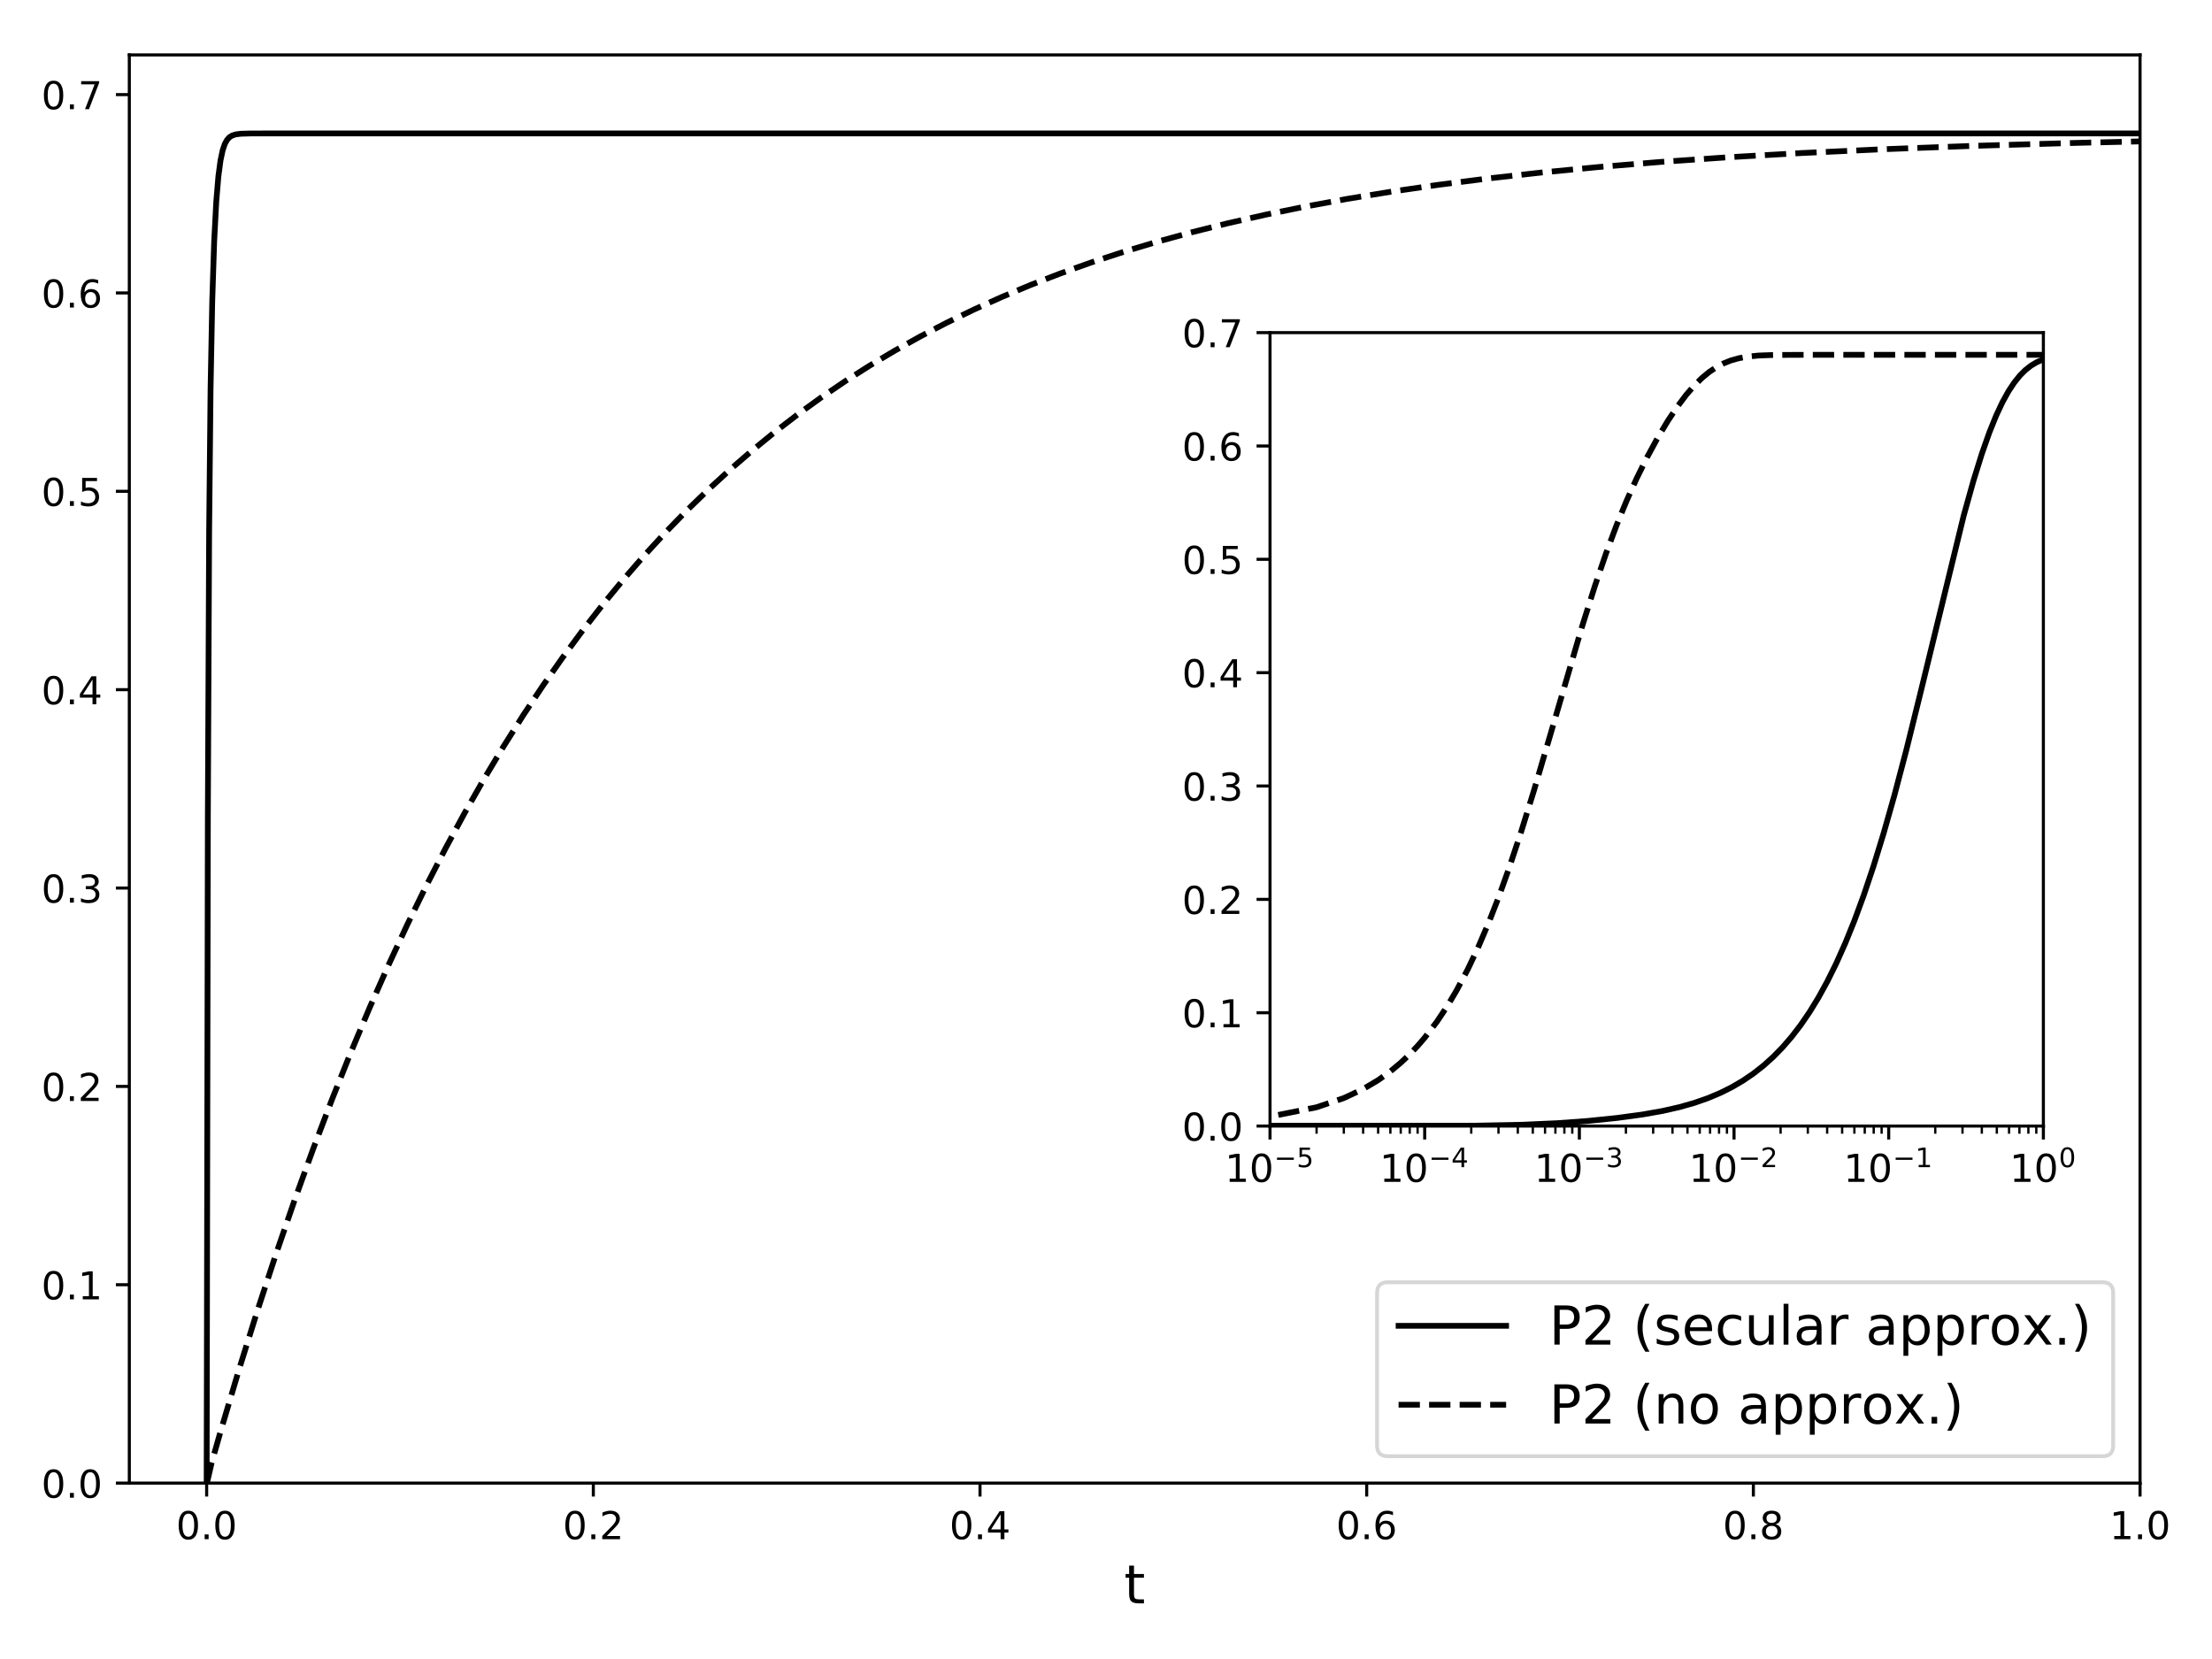 <?xml version="1.0" encoding="utf-8" standalone="no"?>
<!DOCTYPE svg PUBLIC "-//W3C//DTD SVG 1.1//EN"
  "http://www.w3.org/Graphics/SVG/1.1/DTD/svg11.dtd">
<!-- Created with matplotlib (https://matplotlib.org/) -->
<svg height="432pt" version="1.1" viewBox="0 0 576 432" width="576pt" xmlns="http://www.w3.org/2000/svg" xmlns:xlink="http://www.w3.org/1999/xlink">
 <defs>
  <style type="text/css">
*{stroke-linecap:butt;stroke-linejoin:round;}
  </style>
 </defs>
 <g id="figure_1">
  <g id="patch_1">
   <path d="M 0 432 
L 576 432 
L 576 0 
L 0 0 
z
" style="fill:#ffffff;"/>
  </g>
  <g id="axes_1">
   <g id="patch_2">
    <path d="M 33.675 386.2 
L 557.263 386.2 
L 557.263 14.3 
L 33.675 14.3 
z
" style="fill:#ffffff;"/>
   </g>
   <g id="matplotlib.axis_1">
    <g id="xtick_1">
     <g id="line2d_1">
      <defs>
       <path d="M 0 0 
L 0 3.5 
" id="m3562ee4bea" style="stroke:#000000;stroke-width:0.8;"/>
      </defs>
      <g>
       <use style="stroke:#000000;stroke-width:0.8;" x="53.813" xlink:href="#m3562ee4bea" y="386.2"/>
      </g>
     </g>
     <g id="text_1">
      <!-- 0.0 -->
      <defs>
       <path d="M 31.781 66.406 
Q 24.172 66.406 20.328 58.906 
Q 16.5 51.422 16.5 36.375 
Q 16.5 21.391 20.328 13.891 
Q 24.172 6.391 31.781 6.391 
Q 39.453 6.391 43.281 13.891 
Q 47.125 21.391 47.125 36.375 
Q 47.125 51.422 43.281 58.906 
Q 39.453 66.406 31.781 66.406 
z
M 31.781 74.219 
Q 44.047 74.219 50.516 64.516 
Q 56.984 54.828 56.984 36.375 
Q 56.984 17.969 50.516 8.266 
Q 44.047 -1.422 31.781 -1.422 
Q 19.531 -1.422 13.062 8.266 
Q 6.594 17.969 6.594 36.375 
Q 6.594 54.828 13.062 64.516 
Q 19.531 74.219 31.781 74.219 
z
" id="DejaVuSans-48"/>
       <path d="M 10.688 12.406 
L 21 12.406 
L 21 0 
L 10.688 0 
z
" id="DejaVuSans-46"/>
      </defs>
      <g transform="translate(45.861 400.798)scale(0.1 -0.1)">
       <use xlink:href="#DejaVuSans-48"/>
       <use x="63.623" xlink:href="#DejaVuSans-46"/>
       <use x="95.41" xlink:href="#DejaVuSans-48"/>
      </g>
     </g>
    </g>
    <g id="xtick_2">
     <g id="line2d_2">
      <g>
       <use style="stroke:#000000;stroke-width:0.8;" x="154.503" xlink:href="#m3562ee4bea" y="386.2"/>
      </g>
     </g>
     <g id="text_2">
      <!-- 0.2 -->
      <defs>
       <path d="M 19.188 8.297 
L 53.609 8.297 
L 53.609 0 
L 7.328 0 
L 7.328 8.297 
Q 12.938 14.109 22.625 23.891 
Q 32.328 33.688 34.812 36.531 
Q 39.547 41.844 41.422 45.531 
Q 43.312 49.219 43.312 52.781 
Q 43.312 58.594 39.234 62.25 
Q 35.156 65.922 28.609 65.922 
Q 23.969 65.922 18.812 64.312 
Q 13.672 62.703 7.812 59.422 
L 7.812 69.391 
Q 13.766 71.781 18.938 73 
Q 24.125 74.219 28.422 74.219 
Q 39.75 74.219 46.484 68.547 
Q 53.219 62.891 53.219 53.422 
Q 53.219 48.922 51.531 44.891 
Q 49.859 40.875 45.406 35.406 
Q 44.188 33.984 37.641 27.219 
Q 31.109 20.453 19.188 8.297 
z
" id="DejaVuSans-50"/>
      </defs>
      <g transform="translate(146.551 400.798)scale(0.1 -0.1)">
       <use xlink:href="#DejaVuSans-48"/>
       <use x="63.623" xlink:href="#DejaVuSans-46"/>
       <use x="95.41" xlink:href="#DejaVuSans-50"/>
      </g>
     </g>
    </g>
    <g id="xtick_3">
     <g id="line2d_3">
      <g>
       <use style="stroke:#000000;stroke-width:0.8;" x="255.193" xlink:href="#m3562ee4bea" y="386.2"/>
      </g>
     </g>
     <g id="text_3">
      <!-- 0.4 -->
      <defs>
       <path d="M 37.797 64.312 
L 12.891 25.391 
L 37.797 25.391 
z
M 35.203 72.906 
L 47.609 72.906 
L 47.609 25.391 
L 58.016 25.391 
L 58.016 17.188 
L 47.609 17.188 
L 47.609 0 
L 37.797 0 
L 37.797 17.188 
L 4.891 17.188 
L 4.891 26.703 
z
" id="DejaVuSans-52"/>
      </defs>
      <g transform="translate(247.241 400.798)scale(0.1 -0.1)">
       <use xlink:href="#DejaVuSans-48"/>
       <use x="63.623" xlink:href="#DejaVuSans-46"/>
       <use x="95.41" xlink:href="#DejaVuSans-52"/>
      </g>
     </g>
    </g>
    <g id="xtick_4">
     <g id="line2d_4">
      <g>
       <use style="stroke:#000000;stroke-width:0.8;" x="355.883" xlink:href="#m3562ee4bea" y="386.2"/>
      </g>
     </g>
     <g id="text_4">
      <!-- 0.6 -->
      <defs>
       <path d="M 33.016 40.375 
Q 26.375 40.375 22.484 35.828 
Q 18.609 31.297 18.609 23.391 
Q 18.609 15.531 22.484 10.953 
Q 26.375 6.391 33.016 6.391 
Q 39.656 6.391 43.531 10.953 
Q 47.406 15.531 47.406 23.391 
Q 47.406 31.297 43.531 35.828 
Q 39.656 40.375 33.016 40.375 
z
M 52.594 71.297 
L 52.594 62.312 
Q 48.875 64.062 45.094 64.984 
Q 41.312 65.922 37.594 65.922 
Q 27.828 65.922 22.672 59.328 
Q 17.531 52.734 16.797 39.406 
Q 19.672 43.656 24.016 45.922 
Q 28.375 48.188 33.594 48.188 
Q 44.578 48.188 50.953 41.516 
Q 57.328 34.859 57.328 23.391 
Q 57.328 12.156 50.688 5.359 
Q 44.047 -1.422 33.016 -1.422 
Q 20.359 -1.422 13.672 8.266 
Q 6.984 17.969 6.984 36.375 
Q 6.984 53.656 15.188 63.938 
Q 23.391 74.219 37.203 74.219 
Q 40.922 74.219 44.703 73.484 
Q 48.484 72.75 52.594 71.297 
z
" id="DejaVuSans-54"/>
      </defs>
      <g transform="translate(347.931 400.798)scale(0.1 -0.1)">
       <use xlink:href="#DejaVuSans-48"/>
       <use x="63.623" xlink:href="#DejaVuSans-46"/>
       <use x="95.41" xlink:href="#DejaVuSans-54"/>
      </g>
     </g>
    </g>
    <g id="xtick_5">
     <g id="line2d_5">
      <g>
       <use style="stroke:#000000;stroke-width:0.8;" x="456.573" xlink:href="#m3562ee4bea" y="386.2"/>
      </g>
     </g>
     <g id="text_5">
      <!-- 0.8 -->
      <defs>
       <path d="M 31.781 34.625 
Q 24.75 34.625 20.719 30.859 
Q 16.703 27.094 16.703 20.516 
Q 16.703 13.922 20.719 10.156 
Q 24.75 6.391 31.781 6.391 
Q 38.812 6.391 42.859 10.172 
Q 46.922 13.969 46.922 20.516 
Q 46.922 27.094 42.891 30.859 
Q 38.875 34.625 31.781 34.625 
z
M 21.922 38.812 
Q 15.578 40.375 12.031 44.719 
Q 8.5 49.078 8.5 55.328 
Q 8.5 64.062 14.719 69.141 
Q 20.953 74.219 31.781 74.219 
Q 42.672 74.219 48.875 69.141 
Q 55.078 64.062 55.078 55.328 
Q 55.078 49.078 51.531 44.719 
Q 48 40.375 41.703 38.812 
Q 48.828 37.156 52.797 32.312 
Q 56.781 27.484 56.781 20.516 
Q 56.781 9.906 50.312 4.234 
Q 43.844 -1.422 31.781 -1.422 
Q 19.734 -1.422 13.25 4.234 
Q 6.781 9.906 6.781 20.516 
Q 6.781 27.484 10.781 32.312 
Q 14.797 37.156 21.922 38.812 
z
M 18.312 54.391 
Q 18.312 48.734 21.844 45.562 
Q 25.391 42.391 31.781 42.391 
Q 38.141 42.391 41.719 45.562 
Q 45.312 48.734 45.312 54.391 
Q 45.312 60.062 41.719 63.234 
Q 38.141 66.406 31.781 66.406 
Q 25.391 66.406 21.844 63.234 
Q 18.312 60.062 18.312 54.391 
z
" id="DejaVuSans-56"/>
      </defs>
      <g transform="translate(448.621 400.798)scale(0.1 -0.1)">
       <use xlink:href="#DejaVuSans-48"/>
       <use x="63.623" xlink:href="#DejaVuSans-46"/>
       <use x="95.41" xlink:href="#DejaVuSans-56"/>
      </g>
     </g>
    </g>
    <g id="xtick_6">
     <g id="line2d_6">
      <g>
       <use style="stroke:#000000;stroke-width:0.8;" x="557.263" xlink:href="#m3562ee4bea" y="386.2"/>
      </g>
     </g>
     <g id="text_6">
      <!-- 1.0 -->
      <defs>
       <path d="M 12.406 8.297 
L 28.516 8.297 
L 28.516 63.922 
L 10.984 60.406 
L 10.984 69.391 
L 28.422 72.906 
L 38.281 72.906 
L 38.281 8.297 
L 54.391 8.297 
L 54.391 0 
L 12.406 0 
z
" id="DejaVuSans-49"/>
      </defs>
      <g transform="translate(549.311 400.798)scale(0.1 -0.1)">
       <use xlink:href="#DejaVuSans-49"/>
       <use x="63.623" xlink:href="#DejaVuSans-46"/>
       <use x="95.41" xlink:href="#DejaVuSans-48"/>
      </g>
     </g>
    </g>
    <g id="text_7">
     <!-- t -->
     <defs>
      <path d="M 18.312 70.219 
L 18.312 54.688 
L 36.812 54.688 
L 36.812 47.703 
L 18.312 47.703 
L 18.312 18.016 
Q 18.312 11.328 20.141 9.422 
Q 21.969 7.516 27.594 7.516 
L 36.812 7.516 
L 36.812 0 
L 27.594 0 
Q 17.188 0 13.234 3.875 
Q 9.281 7.766 9.281 18.016 
L 9.281 47.703 
L 2.688 47.703 
L 2.688 54.688 
L 9.281 54.688 
L 9.281 70.219 
z
" id="DejaVuSans-116"/>
     </defs>
     <g transform="translate(292.725 417.516)scale(0.14 -0.14)">
      <use xlink:href="#DejaVuSans-116"/>
     </g>
    </g>
   </g>
   <g id="matplotlib.axis_2">
    <g id="ytick_1">
     <g id="line2d_7">
      <defs>
       <path d="M 0 0 
L -3.5 0 
" id="m27a9ccc209" style="stroke:#000000;stroke-width:0.8;"/>
      </defs>
      <g>
       <use style="stroke:#000000;stroke-width:0.8;" x="33.675" xlink:href="#m27a9ccc209" y="386.2"/>
      </g>
     </g>
     <g id="text_8">
      <!-- 0.0 -->
      <g transform="translate(10.772 389.999)scale(0.1 -0.1)">
       <use xlink:href="#DejaVuSans-48"/>
       <use x="63.623" xlink:href="#DejaVuSans-46"/>
       <use x="95.41" xlink:href="#DejaVuSans-48"/>
      </g>
     </g>
    </g>
    <g id="ytick_2">
     <g id="line2d_8">
      <g>
       <use style="stroke:#000000;stroke-width:0.8;" x="33.675" xlink:href="#m27a9ccc209" y="334.547"/>
      </g>
     </g>
     <g id="text_9">
      <!-- 0.1 -->
      <g transform="translate(10.772 338.346)scale(0.1 -0.1)">
       <use xlink:href="#DejaVuSans-48"/>
       <use x="63.623" xlink:href="#DejaVuSans-46"/>
       <use x="95.41" xlink:href="#DejaVuSans-49"/>
      </g>
     </g>
    </g>
    <g id="ytick_3">
     <g id="line2d_9">
      <g>
       <use style="stroke:#000000;stroke-width:0.8;" x="33.675" xlink:href="#m27a9ccc209" y="282.894"/>
      </g>
     </g>
     <g id="text_10">
      <!-- 0.2 -->
      <g transform="translate(10.772 286.694)scale(0.1 -0.1)">
       <use xlink:href="#DejaVuSans-48"/>
       <use x="63.623" xlink:href="#DejaVuSans-46"/>
       <use x="95.41" xlink:href="#DejaVuSans-50"/>
      </g>
     </g>
    </g>
    <g id="ytick_4">
     <g id="line2d_10">
      <g>
       <use style="stroke:#000000;stroke-width:0.8;" x="33.675" xlink:href="#m27a9ccc209" y="231.242"/>
      </g>
     </g>
     <g id="text_11">
      <!-- 0.3 -->
      <defs>
       <path d="M 40.578 39.312 
Q 47.656 37.797 51.625 33 
Q 55.609 28.219 55.609 21.188 
Q 55.609 10.406 48.188 4.484 
Q 40.766 -1.422 27.094 -1.422 
Q 22.516 -1.422 17.656 -0.516 
Q 12.797 0.391 7.625 2.203 
L 7.625 11.719 
Q 11.719 9.328 16.594 8.109 
Q 21.484 6.891 26.812 6.891 
Q 36.078 6.891 40.938 10.547 
Q 45.797 14.203 45.797 21.188 
Q 45.797 27.641 41.281 31.266 
Q 36.766 34.906 28.719 34.906 
L 20.219 34.906 
L 20.219 43.016 
L 29.109 43.016 
Q 36.375 43.016 40.234 45.922 
Q 44.094 48.828 44.094 54.297 
Q 44.094 59.906 40.109 62.906 
Q 36.141 65.922 28.719 65.922 
Q 24.656 65.922 20.016 65.031 
Q 15.375 64.156 9.812 62.312 
L 9.812 71.094 
Q 15.438 72.656 20.344 73.438 
Q 25.25 74.219 29.594 74.219 
Q 40.828 74.219 47.359 69.109 
Q 53.906 64.016 53.906 55.328 
Q 53.906 49.266 50.438 45.094 
Q 46.969 40.922 40.578 39.312 
z
" id="DejaVuSans-51"/>
      </defs>
      <g transform="translate(10.772 235.041)scale(0.1 -0.1)">
       <use xlink:href="#DejaVuSans-48"/>
       <use x="63.623" xlink:href="#DejaVuSans-46"/>
       <use x="95.41" xlink:href="#DejaVuSans-51"/>
      </g>
     </g>
    </g>
    <g id="ytick_5">
     <g id="line2d_11">
      <g>
       <use style="stroke:#000000;stroke-width:0.8;" x="33.675" xlink:href="#m27a9ccc209" y="179.589"/>
      </g>
     </g>
     <g id="text_12">
      <!-- 0.4 -->
      <g transform="translate(10.772 183.388)scale(0.1 -0.1)">
       <use xlink:href="#DejaVuSans-48"/>
       <use x="63.623" xlink:href="#DejaVuSans-46"/>
       <use x="95.41" xlink:href="#DejaVuSans-52"/>
      </g>
     </g>
    </g>
    <g id="ytick_6">
     <g id="line2d_12">
      <g>
       <use style="stroke:#000000;stroke-width:0.8;" x="33.675" xlink:href="#m27a9ccc209" y="127.936"/>
      </g>
     </g>
     <g id="text_13">
      <!-- 0.5 -->
      <defs>
       <path d="M 10.797 72.906 
L 49.516 72.906 
L 49.516 64.594 
L 19.828 64.594 
L 19.828 46.734 
Q 21.969 47.469 24.109 47.828 
Q 26.266 48.188 28.422 48.188 
Q 40.625 48.188 47.75 41.5 
Q 54.891 34.812 54.891 23.391 
Q 54.891 11.625 47.562 5.094 
Q 40.234 -1.422 26.906 -1.422 
Q 22.312 -1.422 17.547 -0.641 
Q 12.797 0.141 7.719 1.703 
L 7.719 11.625 
Q 12.109 9.234 16.797 8.062 
Q 21.484 6.891 26.703 6.891 
Q 35.156 6.891 40.078 11.328 
Q 45.016 15.766 45.016 23.391 
Q 45.016 31 40.078 35.438 
Q 35.156 39.891 26.703 39.891 
Q 22.75 39.891 18.812 39.016 
Q 14.891 38.141 10.797 36.281 
z
" id="DejaVuSans-53"/>
      </defs>
      <g transform="translate(10.772 131.735)scale(0.1 -0.1)">
       <use xlink:href="#DejaVuSans-48"/>
       <use x="63.623" xlink:href="#DejaVuSans-46"/>
       <use x="95.41" xlink:href="#DejaVuSans-53"/>
      </g>
     </g>
    </g>
    <g id="ytick_7">
     <g id="line2d_13">
      <g>
       <use style="stroke:#000000;stroke-width:0.8;" x="33.675" xlink:href="#m27a9ccc209" y="76.283"/>
      </g>
     </g>
     <g id="text_14">
      <!-- 0.6 -->
      <g transform="translate(10.772 80.083)scale(0.1 -0.1)">
       <use xlink:href="#DejaVuSans-48"/>
       <use x="63.623" xlink:href="#DejaVuSans-46"/>
       <use x="95.41" xlink:href="#DejaVuSans-54"/>
      </g>
     </g>
    </g>
    <g id="ytick_8">
     <g id="line2d_14">
      <g>
       <use style="stroke:#000000;stroke-width:0.8;" x="33.675" xlink:href="#m27a9ccc209" y="24.631"/>
      </g>
     </g>
     <g id="text_15">
      <!-- 0.7 -->
      <defs>
       <path d="M 8.203 72.906 
L 55.078 72.906 
L 55.078 68.703 
L 28.609 0 
L 18.312 0 
L 43.219 64.594 
L 8.203 64.594 
z
" id="DejaVuSans-55"/>
      </defs>
      <g transform="translate(10.772 28.43)scale(0.1 -0.1)">
       <use xlink:href="#DejaVuSans-48"/>
       <use x="63.623" xlink:href="#DejaVuSans-46"/>
       <use x="95.41" xlink:href="#DejaVuSans-55"/>
      </g>
     </g>
    </g>
   </g>
   <g id="line2d_15">
    <path clip-path="url(#p34bfa91359)" d="M 53.813 386.2 
L 54.125 212.796 
L 54.457 138.619 
L 54.83 101.256 
L 55.268 78.367 
L 55.776 62.76 
L 56.32 52.438 
L 56.874 45.856 
L 57.428 41.726 
L 57.987 39.112 
L 58.55 37.465 
L 59.134 36.411 
L 59.754 35.734 
L 60.464 35.289 
L 61.36 35 
L 62.684 34.827 
L 65.312 34.751 
L 80.657 34.742 
L 557.263 34.742 
L 557.263 34.742 
" style="fill:none;stroke:#000000;stroke-linecap:square;stroke-width:1.5;"/>
   </g>
   <g id="line2d_16">
    <path clip-path="url(#p34bfa91359)" d="M 53.813 386.2 
L 53.894 386.089 
L 54.105 385.235 
L 55.112 380.893 
L 57.443 372.727 
L 62.246 356.596 
L 67.064 341.188 
L 71.892 326.488 
L 76.73 312.464 
L 81.583 299.073 
L 86.447 286.303 
L 91.325 274.113 
L 96.224 262.466 
L 101.137 251.353 
L 106.071 240.74 
L 111.03 230.597 
L 116.014 220.906 
L 121.023 211.648 
L 126.063 202.8 
L 131.133 194.345 
L 136.238 186.261 
L 141.383 178.527 
L 146.569 171.132 
L 151.799 164.058 
L 157.081 157.288 
L 162.417 150.807 
L 167.814 144.601 
L 173.277 138.657 
L 178.809 132.965 
L 184.418 127.513 
L 190.112 122.288 
L 195.897 117.28 
L 201.777 112.483 
L 207.768 107.883 
L 213.875 103.473 
L 220.107 99.247 
L 226.481 95.194 
L 233.006 91.308 
L 239.692 87.585 
L 246.559 84.017 
L 253.617 80.6 
L 260.887 77.328 
L 268.388 74.196 
L 276.141 71.201 
L 284.166 68.341 
L 292.493 65.609 
L 301.153 63.004 
L 310.175 60.524 
L 319.594 58.166 
L 329.457 55.928 
L 339.808 53.809 
L 350.707 51.806 
L 362.221 49.918 
L 374.425 48.145 
L 387.409 46.485 
L 401.289 44.937 
L 416.196 43.501 
L 432.296 42.177 
L 449.806 40.963 
L 468.993 39.859 
L 490.213 38.864 
L 513.946 37.979 
L 540.86 37.203 
L 557.263 36.825 
L 557.263 36.825 
" style="fill:none;stroke:#000000;stroke-dasharray:5.55,2.4;stroke-dashoffset:0;stroke-width:1.5;"/>
   </g>
   <g id="patch_3">
    <path d="M 33.675 386.2 
L 33.675 14.3 
" style="fill:none;stroke:#000000;stroke-linecap:square;stroke-linejoin:miter;stroke-width:0.8;"/>
   </g>
   <g id="patch_4">
    <path d="M 557.263 386.2 
L 557.263 14.3 
" style="fill:none;stroke:#000000;stroke-linecap:square;stroke-linejoin:miter;stroke-width:0.8;"/>
   </g>
   <g id="patch_5">
    <path d="M 33.675 386.2 
L 557.263 386.2 
" style="fill:none;stroke:#000000;stroke-linecap:square;stroke-linejoin:miter;stroke-width:0.8;"/>
   </g>
   <g id="patch_6">
    <path d="M 33.675 14.3 
L 557.263 14.3 
" style="fill:none;stroke:#000000;stroke-linecap:square;stroke-linejoin:miter;stroke-width:0.8;"/>
   </g>
   <g id="axes_2">
    <g id="patch_7">
     <path d="M 330.71 293.225 
L 532.09 293.225 
L 532.09 86.614 
L 330.71 86.614 
z
" style="fill:#ffffff;"/>
    </g>
    <g id="matplotlib.axis_3">
     <g id="xtick_7">
      <g id="line2d_17">
       <g>
        <use style="stroke:#000000;stroke-width:0.8;" x="330.71" xlink:href="#m3562ee4bea" y="293.225"/>
       </g>
      </g>
      <g id="text_16">
       <!-- $\mathdefault{10^{-5}}$ -->
       <defs>
        <path d="M 10.594 35.5 
L 73.188 35.5 
L 73.188 27.203 
L 10.594 27.203 
z
" id="DejaVuSans-8722"/>
       </defs>
       <g transform="translate(318.96 307.823)scale(0.1 -0.1)">
        <use transform="translate(0 0.684)" xlink:href="#DejaVuSans-49"/>
        <use transform="translate(63.623 0.684)" xlink:href="#DejaVuSans-48"/>
        <use transform="translate(128.203 38.966)scale(0.7)" xlink:href="#DejaVuSans-8722"/>
        <use transform="translate(186.855 38.966)scale(0.7)" xlink:href="#DejaVuSans-53"/>
       </g>
      </g>
     </g>
     <g id="xtick_8">
      <g id="line2d_18">
       <g>
        <use style="stroke:#000000;stroke-width:0.8;" x="370.986" xlink:href="#m3562ee4bea" y="293.225"/>
       </g>
      </g>
      <g id="text_17">
       <!-- $\mathdefault{10^{-4}}$ -->
       <g transform="translate(359.236 307.823)scale(0.1 -0.1)">
        <use transform="translate(0 0.684)" xlink:href="#DejaVuSans-49"/>
        <use transform="translate(63.623 0.684)" xlink:href="#DejaVuSans-48"/>
        <use transform="translate(128.203 38.966)scale(0.7)" xlink:href="#DejaVuSans-8722"/>
        <use transform="translate(186.855 38.966)scale(0.7)" xlink:href="#DejaVuSans-52"/>
       </g>
      </g>
     </g>
     <g id="xtick_9">
      <g id="line2d_19">
       <g>
        <use style="stroke:#000000;stroke-width:0.8;" x="411.262" xlink:href="#m3562ee4bea" y="293.225"/>
       </g>
      </g>
      <g id="text_18">
       <!-- $\mathdefault{10^{-3}}$ -->
       <g transform="translate(399.512 307.823)scale(0.1 -0.1)">
        <use transform="translate(0 0.766)" xlink:href="#DejaVuSans-49"/>
        <use transform="translate(63.623 0.766)" xlink:href="#DejaVuSans-48"/>
        <use transform="translate(128.203 39.047)scale(0.7)" xlink:href="#DejaVuSans-8722"/>
        <use transform="translate(186.855 39.047)scale(0.7)" xlink:href="#DejaVuSans-51"/>
       </g>
      </g>
     </g>
     <g id="xtick_10">
      <g id="line2d_20">
       <g>
        <use style="stroke:#000000;stroke-width:0.8;" x="451.538" xlink:href="#m3562ee4bea" y="293.225"/>
       </g>
      </g>
      <g id="text_19">
       <!-- $\mathdefault{10^{-2}}$ -->
       <g transform="translate(439.788 307.823)scale(0.1 -0.1)">
        <use transform="translate(0 0.766)" xlink:href="#DejaVuSans-49"/>
        <use transform="translate(63.623 0.766)" xlink:href="#DejaVuSans-48"/>
        <use transform="translate(128.203 39.047)scale(0.7)" xlink:href="#DejaVuSans-8722"/>
        <use transform="translate(186.855 39.047)scale(0.7)" xlink:href="#DejaVuSans-50"/>
       </g>
      </g>
     </g>
     <g id="xtick_11">
      <g id="line2d_21">
       <g>
        <use style="stroke:#000000;stroke-width:0.8;" x="491.814" xlink:href="#m3562ee4bea" y="293.225"/>
       </g>
      </g>
      <g id="text_20">
       <!-- $\mathdefault{10^{-1}}$ -->
       <g transform="translate(480.064 307.823)scale(0.1 -0.1)">
        <use transform="translate(0 0.684)" xlink:href="#DejaVuSans-49"/>
        <use transform="translate(63.623 0.684)" xlink:href="#DejaVuSans-48"/>
        <use transform="translate(128.203 38.966)scale(0.7)" xlink:href="#DejaVuSans-8722"/>
        <use transform="translate(186.855 38.966)scale(0.7)" xlink:href="#DejaVuSans-49"/>
       </g>
      </g>
     </g>
     <g id="xtick_12">
      <g id="line2d_22">
       <g>
        <use style="stroke:#000000;stroke-width:0.8;" x="532.09" xlink:href="#m3562ee4bea" y="293.225"/>
       </g>
      </g>
      <g id="text_21">
       <!-- $\mathdefault{10^{0}}$ -->
       <g transform="translate(523.29 307.823)scale(0.1 -0.1)">
        <use transform="translate(0 0.766)" xlink:href="#DejaVuSans-49"/>
        <use transform="translate(63.623 0.766)" xlink:href="#DejaVuSans-48"/>
        <use transform="translate(128.203 39.047)scale(0.7)" xlink:href="#DejaVuSans-48"/>
       </g>
      </g>
     </g>
     <g id="xtick_13">
      <g id="line2d_23">
       <defs>
        <path d="M 0 0 
L 0 2 
" id="m2406ee2604" style="stroke:#000000;stroke-width:0.6;"/>
       </defs>
       <g>
        <use style="stroke:#000000;stroke-width:0.6;" x="342.834" xlink:href="#m2406ee2604" y="293.225"/>
       </g>
      </g>
     </g>
     <g id="xtick_14">
      <g id="line2d_24">
       <g>
        <use style="stroke:#000000;stroke-width:0.6;" x="349.927" xlink:href="#m2406ee2604" y="293.225"/>
       </g>
      </g>
     </g>
     <g id="xtick_15">
      <g id="line2d_25">
       <g>
        <use style="stroke:#000000;stroke-width:0.6;" x="354.959" xlink:href="#m2406ee2604" y="293.225"/>
       </g>
      </g>
     </g>
     <g id="xtick_16">
      <g id="line2d_26">
       <g>
        <use style="stroke:#000000;stroke-width:0.6;" x="358.862" xlink:href="#m2406ee2604" y="293.225"/>
       </g>
      </g>
     </g>
     <g id="xtick_17">
      <g id="line2d_27">
       <g>
        <use style="stroke:#000000;stroke-width:0.6;" x="362.051" xlink:href="#m2406ee2604" y="293.225"/>
       </g>
      </g>
     </g>
     <g id="xtick_18">
      <g id="line2d_28">
       <g>
        <use style="stroke:#000000;stroke-width:0.6;" x="364.747" xlink:href="#m2406ee2604" y="293.225"/>
       </g>
      </g>
     </g>
     <g id="xtick_19">
      <g id="line2d_29">
       <g>
        <use style="stroke:#000000;stroke-width:0.6;" x="367.083" xlink:href="#m2406ee2604" y="293.225"/>
       </g>
      </g>
     </g>
     <g id="xtick_20">
      <g id="line2d_30">
       <g>
        <use style="stroke:#000000;stroke-width:0.6;" x="369.143" xlink:href="#m2406ee2604" y="293.225"/>
       </g>
      </g>
     </g>
     <g id="xtick_21">
      <g id="line2d_31">
       <g>
        <use style="stroke:#000000;stroke-width:0.6;" x="383.11" xlink:href="#m2406ee2604" y="293.225"/>
       </g>
      </g>
     </g>
     <g id="xtick_22">
      <g id="line2d_32">
       <g>
        <use style="stroke:#000000;stroke-width:0.6;" x="390.203" xlink:href="#m2406ee2604" y="293.225"/>
       </g>
      </g>
     </g>
     <g id="xtick_23">
      <g id="line2d_33">
       <g>
        <use style="stroke:#000000;stroke-width:0.6;" x="395.235" xlink:href="#m2406ee2604" y="293.225"/>
       </g>
      </g>
     </g>
     <g id="xtick_24">
      <g id="line2d_34">
       <g>
        <use style="stroke:#000000;stroke-width:0.6;" x="399.138" xlink:href="#m2406ee2604" y="293.225"/>
       </g>
      </g>
     </g>
     <g id="xtick_25">
      <g id="line2d_35">
       <g>
        <use style="stroke:#000000;stroke-width:0.6;" x="402.327" xlink:href="#m2406ee2604" y="293.225"/>
       </g>
      </g>
     </g>
     <g id="xtick_26">
      <g id="line2d_36">
       <g>
        <use style="stroke:#000000;stroke-width:0.6;" x="405.023" xlink:href="#m2406ee2604" y="293.225"/>
       </g>
      </g>
     </g>
     <g id="xtick_27">
      <g id="line2d_37">
       <g>
        <use style="stroke:#000000;stroke-width:0.6;" x="407.359" xlink:href="#m2406ee2604" y="293.225"/>
       </g>
      </g>
     </g>
     <g id="xtick_28">
      <g id="line2d_38">
       <g>
        <use style="stroke:#000000;stroke-width:0.6;" x="409.419" xlink:href="#m2406ee2604" y="293.225"/>
       </g>
      </g>
     </g>
     <g id="xtick_29">
      <g id="line2d_39">
       <g>
        <use style="stroke:#000000;stroke-width:0.6;" x="423.386" xlink:href="#m2406ee2604" y="293.225"/>
       </g>
      </g>
     </g>
     <g id="xtick_30">
      <g id="line2d_40">
       <g>
        <use style="stroke:#000000;stroke-width:0.6;" x="430.479" xlink:href="#m2406ee2604" y="293.225"/>
       </g>
      </g>
     </g>
     <g id="xtick_31">
      <g id="line2d_41">
       <g>
        <use style="stroke:#000000;stroke-width:0.6;" x="435.511" xlink:href="#m2406ee2604" y="293.225"/>
       </g>
      </g>
     </g>
     <g id="xtick_32">
      <g id="line2d_42">
       <g>
        <use style="stroke:#000000;stroke-width:0.6;" x="439.414" xlink:href="#m2406ee2604" y="293.225"/>
       </g>
      </g>
     </g>
     <g id="xtick_33">
      <g id="line2d_43">
       <g>
        <use style="stroke:#000000;stroke-width:0.6;" x="442.603" xlink:href="#m2406ee2604" y="293.225"/>
       </g>
      </g>
     </g>
     <g id="xtick_34">
      <g id="line2d_44">
       <g>
        <use style="stroke:#000000;stroke-width:0.6;" x="445.299" xlink:href="#m2406ee2604" y="293.225"/>
       </g>
      </g>
     </g>
     <g id="xtick_35">
      <g id="line2d_45">
       <g>
        <use style="stroke:#000000;stroke-width:0.6;" x="447.635" xlink:href="#m2406ee2604" y="293.225"/>
       </g>
      </g>
     </g>
     <g id="xtick_36">
      <g id="line2d_46">
       <g>
        <use style="stroke:#000000;stroke-width:0.6;" x="449.695" xlink:href="#m2406ee2604" y="293.225"/>
       </g>
      </g>
     </g>
     <g id="xtick_37">
      <g id="line2d_47">
       <g>
        <use style="stroke:#000000;stroke-width:0.6;" x="463.662" xlink:href="#m2406ee2604" y="293.225"/>
       </g>
      </g>
     </g>
     <g id="xtick_38">
      <g id="line2d_48">
       <g>
        <use style="stroke:#000000;stroke-width:0.6;" x="470.755" xlink:href="#m2406ee2604" y="293.225"/>
       </g>
      </g>
     </g>
     <g id="xtick_39">
      <g id="line2d_49">
       <g>
        <use style="stroke:#000000;stroke-width:0.6;" x="475.787" xlink:href="#m2406ee2604" y="293.225"/>
       </g>
      </g>
     </g>
     <g id="xtick_40">
      <g id="line2d_50">
       <g>
        <use style="stroke:#000000;stroke-width:0.6;" x="479.69" xlink:href="#m2406ee2604" y="293.225"/>
       </g>
      </g>
     </g>
     <g id="xtick_41">
      <g id="line2d_51">
       <g>
        <use style="stroke:#000000;stroke-width:0.6;" x="482.879" xlink:href="#m2406ee2604" y="293.225"/>
       </g>
      </g>
     </g>
     <g id="xtick_42">
      <g id="line2d_52">
       <g>
        <use style="stroke:#000000;stroke-width:0.6;" x="485.575" xlink:href="#m2406ee2604" y="293.225"/>
       </g>
      </g>
     </g>
     <g id="xtick_43">
      <g id="line2d_53">
       <g>
        <use style="stroke:#000000;stroke-width:0.6;" x="487.911" xlink:href="#m2406ee2604" y="293.225"/>
       </g>
      </g>
     </g>
     <g id="xtick_44">
      <g id="line2d_54">
       <g>
        <use style="stroke:#000000;stroke-width:0.6;" x="489.971" xlink:href="#m2406ee2604" y="293.225"/>
       </g>
      </g>
     </g>
     <g id="xtick_45">
      <g id="line2d_55">
       <g>
        <use style="stroke:#000000;stroke-width:0.6;" x="503.938" xlink:href="#m2406ee2604" y="293.225"/>
       </g>
      </g>
     </g>
     <g id="xtick_46">
      <g id="line2d_56">
       <g>
        <use style="stroke:#000000;stroke-width:0.6;" x="511.031" xlink:href="#m2406ee2604" y="293.225"/>
       </g>
      </g>
     </g>
     <g id="xtick_47">
      <g id="line2d_57">
       <g>
        <use style="stroke:#000000;stroke-width:0.6;" x="516.063" xlink:href="#m2406ee2604" y="293.225"/>
       </g>
      </g>
     </g>
     <g id="xtick_48">
      <g id="line2d_58">
       <g>
        <use style="stroke:#000000;stroke-width:0.6;" x="519.966" xlink:href="#m2406ee2604" y="293.225"/>
       </g>
      </g>
     </g>
     <g id="xtick_49">
      <g id="line2d_59">
       <g>
        <use style="stroke:#000000;stroke-width:0.6;" x="523.155" xlink:href="#m2406ee2604" y="293.225"/>
       </g>
      </g>
     </g>
     <g id="xtick_50">
      <g id="line2d_60">
       <g>
        <use style="stroke:#000000;stroke-width:0.6;" x="525.851" xlink:href="#m2406ee2604" y="293.225"/>
       </g>
      </g>
     </g>
     <g id="xtick_51">
      <g id="line2d_61">
       <g>
        <use style="stroke:#000000;stroke-width:0.6;" x="528.187" xlink:href="#m2406ee2604" y="293.225"/>
       </g>
      </g>
     </g>
     <g id="xtick_52">
      <g id="line2d_62">
       <g>
        <use style="stroke:#000000;stroke-width:0.6;" x="530.247" xlink:href="#m2406ee2604" y="293.225"/>
       </g>
      </g>
     </g>
    </g>
    <g id="matplotlib.axis_4">
     <g id="ytick_9">
      <g id="line2d_63">
       <g>
        <use style="stroke:#000000;stroke-width:0.8;" x="330.71" xlink:href="#m27a9ccc209" y="293.225"/>
       </g>
      </g>
      <g id="text_22">
       <!-- 0.0 -->
       <g transform="translate(307.807 297.024)scale(0.1 -0.1)">
        <use xlink:href="#DejaVuSans-48"/>
        <use x="63.623" xlink:href="#DejaVuSans-46"/>
        <use x="95.41" xlink:href="#DejaVuSans-48"/>
       </g>
      </g>
     </g>
     <g id="ytick_10">
      <g id="line2d_64">
       <g>
        <use style="stroke:#000000;stroke-width:0.8;" x="330.71" xlink:href="#m27a9ccc209" y="263.709"/>
       </g>
      </g>
      <g id="text_23">
       <!-- 0.1 -->
       <g transform="translate(307.807 267.508)scale(0.1 -0.1)">
        <use xlink:href="#DejaVuSans-48"/>
        <use x="63.623" xlink:href="#DejaVuSans-46"/>
        <use x="95.41" xlink:href="#DejaVuSans-49"/>
       </g>
      </g>
     </g>
     <g id="ytick_11">
      <g id="line2d_65">
       <g>
        <use style="stroke:#000000;stroke-width:0.8;" x="330.71" xlink:href="#m27a9ccc209" y="234.193"/>
       </g>
      </g>
      <g id="text_24">
       <!-- 0.2 -->
       <g transform="translate(307.807 237.992)scale(0.1 -0.1)">
        <use xlink:href="#DejaVuSans-48"/>
        <use x="63.623" xlink:href="#DejaVuSans-46"/>
        <use x="95.41" xlink:href="#DejaVuSans-50"/>
       </g>
      </g>
     </g>
     <g id="ytick_12">
      <g id="line2d_66">
       <g>
        <use style="stroke:#000000;stroke-width:0.8;" x="330.71" xlink:href="#m27a9ccc209" y="204.677"/>
       </g>
      </g>
      <g id="text_25">
       <!-- 0.3 -->
       <g transform="translate(307.807 208.477)scale(0.1 -0.1)">
        <use xlink:href="#DejaVuSans-48"/>
        <use x="63.623" xlink:href="#DejaVuSans-46"/>
        <use x="95.41" xlink:href="#DejaVuSans-51"/>
       </g>
      </g>
     </g>
     <g id="ytick_13">
      <g id="line2d_67">
       <g>
        <use style="stroke:#000000;stroke-width:0.8;" x="330.71" xlink:href="#m27a9ccc209" y="175.162"/>
       </g>
      </g>
      <g id="text_26">
       <!-- 0.4 -->
       <g transform="translate(307.807 178.961)scale(0.1 -0.1)">
        <use xlink:href="#DejaVuSans-48"/>
        <use x="63.623" xlink:href="#DejaVuSans-46"/>
        <use x="95.41" xlink:href="#DejaVuSans-52"/>
       </g>
      </g>
     </g>
     <g id="ytick_14">
      <g id="line2d_68">
       <g>
        <use style="stroke:#000000;stroke-width:0.8;" x="330.71" xlink:href="#m27a9ccc209" y="145.646"/>
       </g>
      </g>
      <g id="text_27">
       <!-- 0.5 -->
       <g transform="translate(307.807 149.445)scale(0.1 -0.1)">
        <use xlink:href="#DejaVuSans-48"/>
        <use x="63.623" xlink:href="#DejaVuSans-46"/>
        <use x="95.41" xlink:href="#DejaVuSans-53"/>
       </g>
      </g>
     </g>
     <g id="ytick_15">
      <g id="line2d_69">
       <g>
        <use style="stroke:#000000;stroke-width:0.8;" x="330.71" xlink:href="#m27a9ccc209" y="116.13"/>
       </g>
      </g>
      <g id="text_28">
       <!-- 0.6 -->
       <g transform="translate(307.807 119.929)scale(0.1 -0.1)">
        <use xlink:href="#DejaVuSans-48"/>
        <use x="63.623" xlink:href="#DejaVuSans-46"/>
        <use x="95.41" xlink:href="#DejaVuSans-54"/>
       </g>
      </g>
     </g>
     <g id="ytick_16">
      <g id="line2d_70">
       <g>
        <use style="stroke:#000000;stroke-width:0.8;" x="330.71" xlink:href="#m27a9ccc209" y="86.614"/>
       </g>
      </g>
      <g id="text_29">
       <!-- 0.7 -->
       <g transform="translate(307.807 90.413)scale(0.1 -0.1)">
        <use xlink:href="#DejaVuSans-48"/>
        <use x="63.623" xlink:href="#DejaVuSans-46"/>
        <use x="95.41" xlink:href="#DejaVuSans-55"/>
       </g>
      </g>
     </g>
    </g>
    <g id="line2d_71">
     <path clip-path="url(#p03c5487efc)" d="M -1 293.225 
L 383.964 293.121 
L 396.5 292.876 
L 405.516 292.475 
L 413.4 291.899 
L 421.051 291.115 
L 427.636 290.224 
L 432.873 289.301 
L 437.297 288.299 
L 441.176 287.197 
L 444.715 285.962 
L 447.981 284.588 
L 451.023 283.067 
L 453.876 281.393 
L 456.592 279.542 
L 459.193 277.5 
L 461.702 275.246 
L 464.145 272.751 
L 466.535 269.99 
L 468.886 266.93 
L 471.209 263.537 
L 473.521 259.763 
L 475.83 255.561 
L 478.151 250.871 
L 480.497 245.622 
L 482.882 239.729 
L 485.324 233.094 
L 487.845 225.584 
L 490.484 217.01 
L 493.299 207.091 
L 496.407 195.296 
L 500.133 180.235 
L 511.355 134.225 
L 513.893 125.149 
L 516.068 118.162 
L 518.013 112.639 
L 519.794 108.229 
L 521.453 104.694 
L 523.021 101.861 
L 524.523 99.594 
L 525.981 97.786 
L 527.42 96.348 
L 528.867 95.212 
L 530.36 94.321 
L 531.947 93.633 
L 532.09 93.582 
L 532.09 93.582 
" style="fill:none;stroke:#000000;stroke-linecap:square;stroke-width:1.5;"/>
    </g>
    <g id="line2d_72">
     <path clip-path="url(#p03c5487efc)" d="M -1 290.777 
L 330.71 290.757 
L 342.834 288.328 
L 349.927 285.937 
L 354.959 283.584 
L 358.862 281.267 
L 362.051 278.987 
L 364.747 276.743 
L 367.083 274.534 
L 369.143 272.36 
L 370.986 270.22 
L 374.175 266.038 
L 376.872 261.986 
L 379.207 258.059 
L 382.213 252.393 
L 384.778 246.985 
L 387.7 240.154 
L 390.203 233.73 
L 392.899 226.232 
L 396.088 216.643 
L 399.484 205.698 
L 404.257 189.456 
L 411.948 163.21 
L 415.305 152.586 
L 418.237 144.018 
L 420.95 136.764 
L 423.56 130.4 
L 426.207 124.522 
L 428.893 119.091 
L 431.608 114.092 
L 434.288 109.616 
L 436.776 105.887 
L 439.06 102.852 
L 441.176 100.405 
L 443.148 98.455 
L 445.048 96.884 
L 446.898 95.637 
L 448.757 94.649 
L 450.696 93.871 
L 452.771 93.283 
L 455.102 92.859 
L 457.928 92.58 
L 461.897 92.432 
L 470.549 92.392 
L 532.09 92.392 
L 532.09 92.392 
" style="fill:none;stroke:#000000;stroke-dasharray:5.55,2.4;stroke-dashoffset:0;stroke-width:1.5;"/>
    </g>
    <g id="patch_8">
     <path d="M 330.71 293.225 
L 330.71 86.614 
" style="fill:none;stroke:#000000;stroke-linecap:square;stroke-linejoin:miter;stroke-width:0.8;"/>
    </g>
    <g id="patch_9">
     <path d="M 532.09 293.225 
L 532.09 86.614 
" style="fill:none;stroke:#000000;stroke-linecap:square;stroke-linejoin:miter;stroke-width:0.8;"/>
    </g>
    <g id="patch_10">
     <path d="M 330.71 293.225 
L 532.09 293.225 
" style="fill:none;stroke:#000000;stroke-linecap:square;stroke-linejoin:miter;stroke-width:0.8;"/>
    </g>
    <g id="patch_11">
     <path d="M 330.71 86.614 
L 532.09 86.614 
" style="fill:none;stroke:#000000;stroke-linecap:square;stroke-linejoin:miter;stroke-width:0.8;"/>
    </g>
   </g>
   <g id="legend_1">
    <g id="patch_12">
     <path d="M 361.387 379.2 
L 547.462 379.2 
Q 550.263 379.2 550.263 376.4 
L 550.263 336.701 
Q 550.263 333.901 547.462 333.901 
L 361.387 333.901 
Q 358.587 333.901 358.587 336.701 
L 358.587 376.4 
Q 358.587 379.2 361.387 379.2 
z
" style="fill:#ffffff;opacity:0.8;stroke:#cccccc;stroke-linejoin:miter;"/>
    </g>
    <g id="line2d_73">
     <path d="M 364.187 345.239 
L 392.187 345.239 
" style="fill:none;stroke:#000000;stroke-linecap:square;stroke-width:1.5;"/>
    </g>
    <g id="line2d_74"/>
    <g id="text_30">
     <!-- P2 (secular approx.) -->
     <defs>
      <path d="M 19.672 64.797 
L 19.672 37.406 
L 32.078 37.406 
Q 38.969 37.406 42.719 40.969 
Q 46.484 44.531 46.484 51.125 
Q 46.484 57.672 42.719 61.234 
Q 38.969 64.797 32.078 64.797 
z
M 9.812 72.906 
L 32.078 72.906 
Q 44.344 72.906 50.609 67.359 
Q 56.891 61.812 56.891 51.125 
Q 56.891 40.328 50.609 34.812 
Q 44.344 29.297 32.078 29.297 
L 19.672 29.297 
L 19.672 0 
L 9.812 0 
z
" id="DejaVuSans-80"/>
      <path id="DejaVuSans-32"/>
      <path d="M 31 75.875 
Q 24.469 64.656 21.281 53.656 
Q 18.109 42.672 18.109 31.391 
Q 18.109 20.125 21.312 9.062 
Q 24.516 -2 31 -13.188 
L 23.188 -13.188 
Q 15.875 -1.703 12.234 9.375 
Q 8.594 20.453 8.594 31.391 
Q 8.594 42.281 12.203 53.312 
Q 15.828 64.359 23.188 75.875 
z
" id="DejaVuSans-40"/>
      <path d="M 44.281 53.078 
L 44.281 44.578 
Q 40.484 46.531 36.375 47.5 
Q 32.281 48.484 27.875 48.484 
Q 21.188 48.484 17.844 46.438 
Q 14.5 44.391 14.5 40.281 
Q 14.5 37.156 16.891 35.375 
Q 19.281 33.594 26.516 31.984 
L 29.594 31.297 
Q 39.156 29.25 43.188 25.516 
Q 47.219 21.781 47.219 15.094 
Q 47.219 7.469 41.188 3.016 
Q 35.156 -1.422 24.609 -1.422 
Q 20.219 -1.422 15.453 -0.562 
Q 10.688 0.297 5.422 2 
L 5.422 11.281 
Q 10.406 8.688 15.234 7.391 
Q 20.062 6.109 24.812 6.109 
Q 31.156 6.109 34.562 8.281 
Q 37.984 10.453 37.984 14.406 
Q 37.984 18.062 35.516 20.016 
Q 33.062 21.969 24.703 23.781 
L 21.578 24.516 
Q 13.234 26.266 9.516 29.906 
Q 5.812 33.547 5.812 39.891 
Q 5.812 47.609 11.281 51.797 
Q 16.75 56 26.812 56 
Q 31.781 56 36.172 55.266 
Q 40.578 54.547 44.281 53.078 
z
" id="DejaVuSans-115"/>
      <path d="M 56.203 29.594 
L 56.203 25.203 
L 14.891 25.203 
Q 15.484 15.922 20.484 11.062 
Q 25.484 6.203 34.422 6.203 
Q 39.594 6.203 44.453 7.469 
Q 49.312 8.734 54.109 11.281 
L 54.109 2.781 
Q 49.266 0.734 44.188 -0.344 
Q 39.109 -1.422 33.891 -1.422 
Q 20.797 -1.422 13.156 6.188 
Q 5.516 13.812 5.516 26.812 
Q 5.516 40.234 12.766 48.109 
Q 20.016 56 32.328 56 
Q 43.359 56 49.781 48.891 
Q 56.203 41.797 56.203 29.594 
z
M 47.219 32.234 
Q 47.125 39.594 43.094 43.984 
Q 39.062 48.391 32.422 48.391 
Q 24.906 48.391 20.391 44.141 
Q 15.875 39.891 15.188 32.172 
z
" id="DejaVuSans-101"/>
      <path d="M 48.781 52.594 
L 48.781 44.188 
Q 44.969 46.297 41.141 47.344 
Q 37.312 48.391 33.406 48.391 
Q 24.656 48.391 19.812 42.844 
Q 14.984 37.312 14.984 27.297 
Q 14.984 17.281 19.812 11.734 
Q 24.656 6.203 33.406 6.203 
Q 37.312 6.203 41.141 7.25 
Q 44.969 8.297 48.781 10.406 
L 48.781 2.094 
Q 45.016 0.344 40.984 -0.531 
Q 36.969 -1.422 32.422 -1.422 
Q 20.062 -1.422 12.781 6.344 
Q 5.516 14.109 5.516 27.297 
Q 5.516 40.672 12.859 48.328 
Q 20.219 56 33.016 56 
Q 37.156 56 41.109 55.141 
Q 45.062 54.297 48.781 52.594 
z
" id="DejaVuSans-99"/>
      <path d="M 8.5 21.578 
L 8.5 54.688 
L 17.484 54.688 
L 17.484 21.922 
Q 17.484 14.156 20.5 10.266 
Q 23.531 6.391 29.594 6.391 
Q 36.859 6.391 41.078 11.031 
Q 45.312 15.672 45.312 23.688 
L 45.312 54.688 
L 54.297 54.688 
L 54.297 0 
L 45.312 0 
L 45.312 8.406 
Q 42.047 3.422 37.719 1 
Q 33.406 -1.422 27.688 -1.422 
Q 18.266 -1.422 13.375 4.438 
Q 8.5 10.297 8.5 21.578 
z
M 31.109 56 
z
" id="DejaVuSans-117"/>
      <path d="M 9.422 75.984 
L 18.406 75.984 
L 18.406 0 
L 9.422 0 
z
" id="DejaVuSans-108"/>
      <path d="M 34.281 27.484 
Q 23.391 27.484 19.188 25 
Q 14.984 22.516 14.984 16.5 
Q 14.984 11.719 18.141 8.906 
Q 21.297 6.109 26.703 6.109 
Q 34.188 6.109 38.703 11.406 
Q 43.219 16.703 43.219 25.484 
L 43.219 27.484 
z
M 52.203 31.203 
L 52.203 0 
L 43.219 0 
L 43.219 8.297 
Q 40.141 3.328 35.547 0.953 
Q 30.953 -1.422 24.312 -1.422 
Q 15.922 -1.422 10.953 3.297 
Q 6 8.016 6 15.922 
Q 6 25.141 12.172 29.828 
Q 18.359 34.516 30.609 34.516 
L 43.219 34.516 
L 43.219 35.406 
Q 43.219 41.609 39.141 45 
Q 35.062 48.391 27.688 48.391 
Q 23 48.391 18.547 47.266 
Q 14.109 46.141 10.016 43.891 
L 10.016 52.203 
Q 14.938 54.109 19.578 55.047 
Q 24.219 56 28.609 56 
Q 40.484 56 46.344 49.844 
Q 52.203 43.703 52.203 31.203 
z
" id="DejaVuSans-97"/>
      <path d="M 41.109 46.297 
Q 39.594 47.172 37.812 47.578 
Q 36.031 48 33.891 48 
Q 26.266 48 22.188 43.047 
Q 18.109 38.094 18.109 28.812 
L 18.109 0 
L 9.078 0 
L 9.078 54.688 
L 18.109 54.688 
L 18.109 46.188 
Q 20.953 51.172 25.484 53.578 
Q 30.031 56 36.531 56 
Q 37.453 56 38.578 55.875 
Q 39.703 55.766 41.062 55.516 
z
" id="DejaVuSans-114"/>
      <path d="M 18.109 8.203 
L 18.109 -20.797 
L 9.078 -20.797 
L 9.078 54.688 
L 18.109 54.688 
L 18.109 46.391 
Q 20.953 51.266 25.266 53.625 
Q 29.594 56 35.594 56 
Q 45.562 56 51.781 48.094 
Q 58.016 40.188 58.016 27.297 
Q 58.016 14.406 51.781 6.484 
Q 45.562 -1.422 35.594 -1.422 
Q 29.594 -1.422 25.266 0.953 
Q 20.953 3.328 18.109 8.203 
z
M 48.688 27.297 
Q 48.688 37.203 44.609 42.844 
Q 40.531 48.484 33.406 48.484 
Q 26.266 48.484 22.188 42.844 
Q 18.109 37.203 18.109 27.297 
Q 18.109 17.391 22.188 11.75 
Q 26.266 6.109 33.406 6.109 
Q 40.531 6.109 44.609 11.75 
Q 48.688 17.391 48.688 27.297 
z
" id="DejaVuSans-112"/>
      <path d="M 30.609 48.391 
Q 23.391 48.391 19.188 42.75 
Q 14.984 37.109 14.984 27.297 
Q 14.984 17.484 19.156 11.844 
Q 23.344 6.203 30.609 6.203 
Q 37.797 6.203 41.984 11.859 
Q 46.188 17.531 46.188 27.297 
Q 46.188 37.016 41.984 42.703 
Q 37.797 48.391 30.609 48.391 
z
M 30.609 56 
Q 42.328 56 49.016 48.375 
Q 55.719 40.766 55.719 27.297 
Q 55.719 13.875 49.016 6.219 
Q 42.328 -1.422 30.609 -1.422 
Q 18.844 -1.422 12.172 6.219 
Q 5.516 13.875 5.516 27.297 
Q 5.516 40.766 12.172 48.375 
Q 18.844 56 30.609 56 
z
" id="DejaVuSans-111"/>
      <path d="M 54.891 54.688 
L 35.109 28.078 
L 55.906 0 
L 45.312 0 
L 29.391 21.484 
L 13.484 0 
L 2.875 0 
L 24.125 28.609 
L 4.688 54.688 
L 15.281 54.688 
L 29.781 35.203 
L 44.281 54.688 
z
" id="DejaVuSans-120"/>
      <path d="M 8.016 75.875 
L 15.828 75.875 
Q 23.141 64.359 26.781 53.312 
Q 30.422 42.281 30.422 31.391 
Q 30.422 20.453 26.781 9.375 
Q 23.141 -1.703 15.828 -13.188 
L 8.016 -13.188 
Q 14.5 -2 17.703 9.062 
Q 20.906 20.125 20.906 31.391 
Q 20.906 42.672 17.703 53.656 
Q 14.5 64.656 8.016 75.875 
z
" id="DejaVuSans-41"/>
     </defs>
     <g transform="translate(403.387 350.139)scale(0.14 -0.14)">
      <use xlink:href="#DejaVuSans-80"/>
      <use x="60.303" xlink:href="#DejaVuSans-50"/>
      <use x="123.926" xlink:href="#DejaVuSans-32"/>
      <use x="155.713" xlink:href="#DejaVuSans-40"/>
      <use x="194.727" xlink:href="#DejaVuSans-115"/>
      <use x="246.826" xlink:href="#DejaVuSans-101"/>
      <use x="308.35" xlink:href="#DejaVuSans-99"/>
      <use x="363.33" xlink:href="#DejaVuSans-117"/>
      <use x="426.709" xlink:href="#DejaVuSans-108"/>
      <use x="454.492" xlink:href="#DejaVuSans-97"/>
      <use x="515.771" xlink:href="#DejaVuSans-114"/>
      <use x="556.885" xlink:href="#DejaVuSans-32"/>
      <use x="588.672" xlink:href="#DejaVuSans-97"/>
      <use x="649.951" xlink:href="#DejaVuSans-112"/>
      <use x="713.428" xlink:href="#DejaVuSans-112"/>
      <use x="776.904" xlink:href="#DejaVuSans-114"/>
      <use x="817.986" xlink:href="#DejaVuSans-111"/>
      <use x="879.121" xlink:href="#DejaVuSans-120"/>
      <use x="938.301" xlink:href="#DejaVuSans-46"/>
      <use x="970.088" xlink:href="#DejaVuSans-41"/>
     </g>
    </g>
    <g id="line2d_75">
     <path d="M 364.187 365.788 
L 392.187 365.788 
" style="fill:none;stroke:#000000;stroke-dasharray:5.55,2.4;stroke-dashoffset:0;stroke-width:1.5;"/>
    </g>
    <g id="line2d_76"/>
    <g id="text_31">
     <!-- P2 (no approx.) -->
     <defs>
      <path d="M 54.891 33.016 
L 54.891 0 
L 45.906 0 
L 45.906 32.719 
Q 45.906 40.484 42.875 44.328 
Q 39.844 48.188 33.797 48.188 
Q 26.516 48.188 22.312 43.547 
Q 18.109 38.922 18.109 30.906 
L 18.109 0 
L 9.078 0 
L 9.078 54.688 
L 18.109 54.688 
L 18.109 46.188 
Q 21.344 51.125 25.703 53.562 
Q 30.078 56 35.797 56 
Q 45.219 56 50.047 50.172 
Q 54.891 44.344 54.891 33.016 
z
" id="DejaVuSans-110"/>
     </defs>
     <g transform="translate(403.387 370.688)scale(0.14 -0.14)">
      <use xlink:href="#DejaVuSans-80"/>
      <use x="60.303" xlink:href="#DejaVuSans-50"/>
      <use x="123.926" xlink:href="#DejaVuSans-32"/>
      <use x="155.713" xlink:href="#DejaVuSans-40"/>
      <use x="194.727" xlink:href="#DejaVuSans-110"/>
      <use x="258.105" xlink:href="#DejaVuSans-111"/>
      <use x="319.287" xlink:href="#DejaVuSans-32"/>
      <use x="351.074" xlink:href="#DejaVuSans-97"/>
      <use x="412.354" xlink:href="#DejaVuSans-112"/>
      <use x="475.83" xlink:href="#DejaVuSans-112"/>
      <use x="539.307" xlink:href="#DejaVuSans-114"/>
      <use x="580.389" xlink:href="#DejaVuSans-111"/>
      <use x="641.523" xlink:href="#DejaVuSans-120"/>
      <use x="700.703" xlink:href="#DejaVuSans-46"/>
      <use x="732.49" xlink:href="#DejaVuSans-41"/>
     </g>
    </g>
   </g>
  </g>
 </g>
 <defs>
  <clipPath id="p34bfa91359">
   <rect height="371.9" width="523.587" x="33.675" y="14.3"/>
  </clipPath>
  <clipPath id="p03c5487efc">
   <rect height="206.611" width="201.38" x="330.71" y="86.614"/>
  </clipPath>
 </defs>
</svg>
